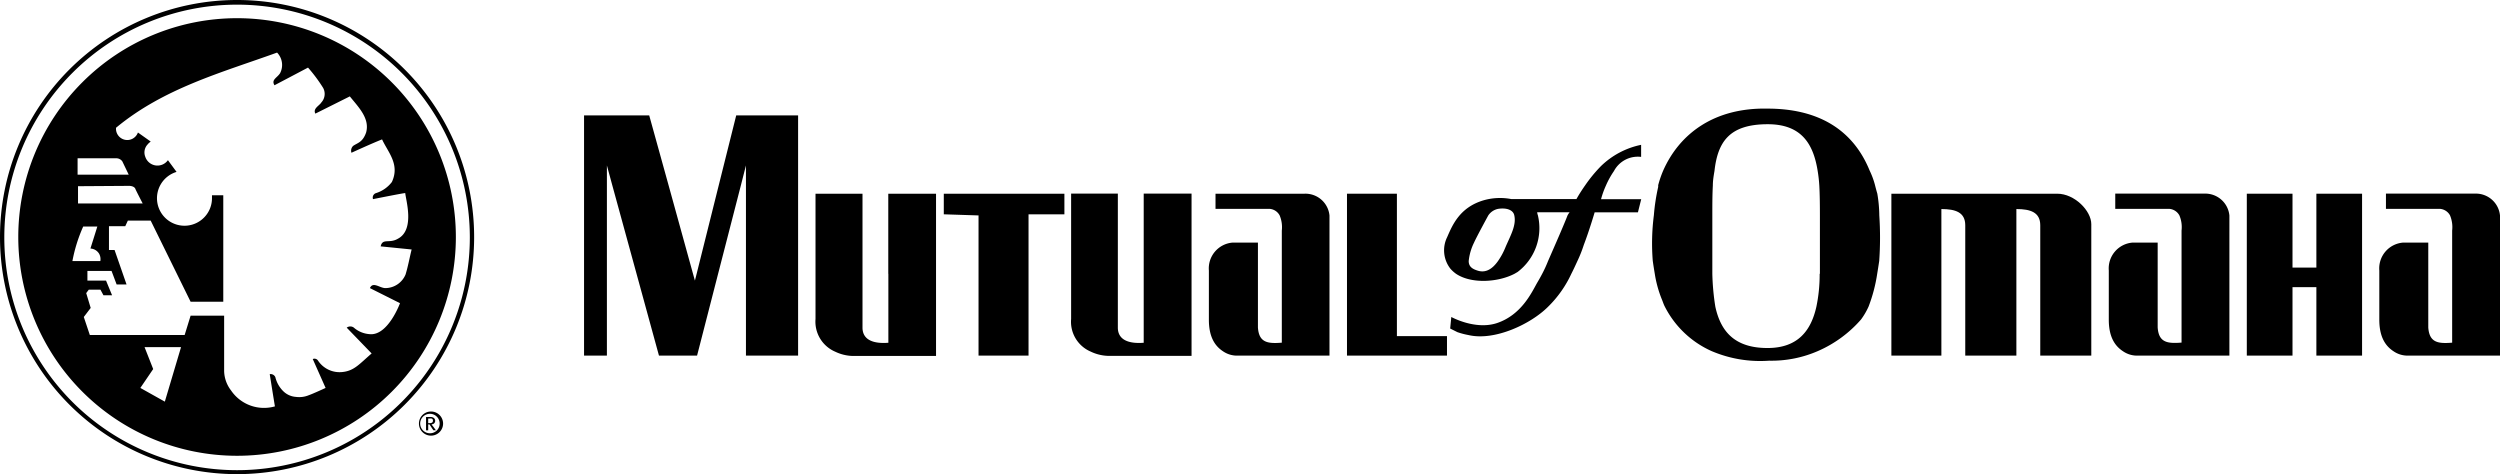 <svg id="Layer_1" data-name="Layer 1" xmlns="http://www.w3.org/2000/svg" viewBox="0 0 290 55"><title>mutual-omahablack</title><g id="Mutual_Blue_" data-name="Mutual (Blue)"><path d="M49.9,50.26A1.13,1.13,0,1,1,51,49.13a1.12,1.12,0,0,1-1.12,1.13m0-2.52a1.4,1.4,0,0,0,0,2.79,1.4,1.4,0,1,0,0-2.79"/><path d="M50.56,49.91l-.25-.35a2.11,2.11,0,0,0-.15-.19l-.11-.15a.4.4,0,0,0,.43-.42.42.42,0,0,0-.16-.32.65.65,0,0,0-.41-.11h-.49v1.55h.25v-.69h.15l.3.46.15.22Zm-.34-1.11a.27.27,0,0,1-.08.21.46.46,0,0,1-.3.07h-.17v-.53h.18a.58.58,0,0,1,.21,0,.22.22,0,0,1,.16.22"/><path d="M27.5,0A27.5,27.5,0,1,0,55,27.5,27.5,27.5,0,0,0,27.5,0Zm0,54.54a27,27,0,1,1,27-27A27,27,0,0,1,27.5,54.54Z"/><path d="M27.5,2.11A25.38,25.38,0,1,0,52.88,27.49,25.39,25.39,0,0,0,27.5,2.11ZM9,18.36h4.49a.86.86,0,0,1,.7.36s.74,1.54.74,1.54H9v-1.9Zm6,3.2s.55,0,.7.34c0,.06.85,1.7.85,1.7H9.05v-2ZM8.4,30.28a17.82,17.82,0,0,1,1.25-4h1.64l-.8,2.55a1.25,1.25,0,0,1,1,.59,1.29,1.29,0,0,1,.15.86ZM19.12,46.59,16.28,45l1.49-2.19-1-2.54H21ZM44.71,33.42c-.66,0-1.45-.8-1.8,0l3.49,1.75S45,39,42.86,38.76a3.1,3.1,0,0,1-1.75-.7.68.68,0,0,0-.89-.05L43.11,41c-1.4,1.2-2,2-3.35,2.15a3,3,0,0,1-2.89-1.35.49.49,0,0,0-.59-.15L37.77,45s-1.49.69-1.94.84a2.89,2.89,0,0,1-1.5.2,2.32,2.32,0,0,1-1.45-.64,3.41,3.41,0,0,1-.94-1.65.6.6,0,0,0-.65-.35s.4,2.54.6,3.74a4.62,4.62,0,0,1-5.09-1.85A3.82,3.82,0,0,1,26,43.05V36.62H22.11s-.69,2.24-.69,2.24h-11l-.7-2.09.8-1.05L10,34l.3-.4h1.35l.35.65h1l-.7-1.7H10.14V31.43h2.8L13.53,33h1.15l-1.39-4h-.65V26.24h1.89l.3-.65h2.65L22.11,35H25.9V22.65H24.59c0,.12,0,.24,0,.35a3.19,3.19,0,1,1-4.11-3.06l-1-1.36a1.49,1.49,0,0,1-2.63-.4,1.36,1.36,0,0,1,.24-1.39l.17-.19.22-.18L16,15.37a1.31,1.31,0,0,1-2.54-.55C19,10.23,25.66,8.44,32.14,6.1a2.06,2.06,0,0,1,.35,2.39c-.35.55-1.05.75-.65,1.4l3.89-2.05a17.85,17.85,0,0,1,1.75,2.35,1.46,1.46,0,0,1-.2,1.69c-.25.4-1,.7-.7,1.3l4-2c1,1.25,2.34,2.55,1.89,4.19-.4,1.15-1,1.2-1.5,1.55a.76.76,0,0,0-.2.8s2.4-1.1,3.55-1.55c.69,1.5,2.09,2.89,1.14,4.94a3.7,3.7,0,0,1-1.84,1.29.54.54,0,0,0-.35.7s3.74-.75,3.74-.7c.05.75,1.15,4.24-.85,5.29-1,.6-1.79-.1-2,.89l3.59.36c-.25,1-.4,1.89-.7,2.89A2.56,2.56,0,0,1,44.71,33.42Z"/><polygon points="162.04 31.76 162.04 22.47 156.25 22.47 156.25 31.76 156.25 41.25 167.85 41.25 167.85 38.99 162.04 38.99 162.04 31.76"/><polygon points="109.48 24.86 113.51 24.99 113.51 31.76 113.51 41.25 119.31 41.25 119.31 31.76 119.31 24.86 123.47 24.86 123.47 22.47 109.48 22.47 109.48 24.86"/><path d="M103.05,31.76v8c-1.64.13-3-.27-3-1.76V22.47H94.6V37a3.79,3.79,0,0,0,2.27,3.79,5,5,0,0,0,2,.5h9.71V22.47h-5.54v9.29Z"/><path d="M151.33,22.47H141v1.76h6.31a1.44,1.44,0,0,1,1.13.76,3.52,3.52,0,0,1,.25,1.76v13c-1.64.13-2.65,0-2.77-1.76V28.14H143a3,3,0,0,0-2.77,3.24v5.71c0,1.9.63,3,1.64,3.66a2.86,2.86,0,0,0,1.76.5h10.59V25A2.8,2.8,0,0,0,151.33,22.47Z"/><path d="M132.67,31.76v8c-1.64.13-3-.27-3-1.76V22.46h-5.42V37a3.76,3.76,0,0,0,2.26,3.78,5,5,0,0,0,2,.5h9.71V22.46h-5.55v9.3Z"/><path d="M287.1,22.46H276.77v1.77h6.3a1.46,1.46,0,0,1,1.13.75,3.55,3.55,0,0,1,.25,1.77v13c-1.64.13-2.64,0-2.77-1.76V28.14h-2.9A3,3,0,0,0,276,31.38v5.7c0,1.9.63,3,1.64,3.66a2.88,2.88,0,0,0,1.76.51H290V25A2.81,2.81,0,0,0,287.1,22.46Z"/><path d="M255.71,22.46H245.37v1.77h6.3a1.46,1.46,0,0,1,1.14.76,3.47,3.47,0,0,1,.25,1.75v13c-1.64.13-2.65,0-2.77-1.76V28.14h-2.9a3,3,0,0,0-2.77,3.23v5.71c0,1.9.63,3,1.64,3.66a2.86,2.86,0,0,0,1.76.51h10.59V25A2.81,2.81,0,0,0,255.71,22.46Z"/><polygon points="268.7 24.99 268.7 30.28 268.7 31.04 265.93 31.04 265.93 30.28 265.93 24.99 265.93 22.47 260.63 22.47 260.63 24.99 260.63 30.28 260.63 31.76 260.63 35.58 260.63 40.75 260.63 41.25 265.93 41.25 265.93 40.75 265.93 35.58 265.93 33.31 268.7 33.31 268.7 35.58 268.7 40.75 268.7 41.25 274 41.25 274 40.75 274 35.58 274 31.76 274 30.28 274 24.99 274 22.47 268.7 22.47 268.7 24.99"/><path d="M238.64,22.47H219.4V41.25h5.8v-17c1.64,0,2.77.38,2.77,1.88V41.25h5.93v-17c1.64,0,2.77.38,2.77,1.88V41.25h5.92V26C242.59,24.46,240.66,22.47,238.64,22.47Z"/><path d="M217.77,22.47c-.09-.31-.18-.64-.27-1h0a9.18,9.18,0,0,0-.62-1.68c-2-4.92-6.17-7.19-11.84-7.19-6.18-.13-10.21,2.9-12.11,7.19a12.06,12.06,0,0,0-.58,1.69h0c0,.06,0,.13,0,.2a23.24,23.24,0,0,0-.5,3.28,25.5,25.5,0,0,0-.13,5.29c.07.5.15,1,.23,1.48h0a13.33,13.33,0,0,0,.85,3.06c.1.24.18.51.31.76a11.21,11.21,0,0,0,5.42,5.17,14.34,14.34,0,0,0,6.68,1.12,13.47,13.47,0,0,0,5.67-1.12,14.09,14.09,0,0,0,5-3.66,8.1,8.1,0,0,0,.88-1.51,18.2,18.2,0,0,0,1-3.82h0c.08-.48.16-1,.23-1.47A38.9,38.9,0,0,0,218,25,16,16,0,0,0,217.77,22.47Zm-6.69,9.29a18.13,18.13,0,0,1-.38,3.82c-.62,2.77-2.14,4.79-5.67,4.79-3.78,0-5.42-1.89-6.05-4.79a28.15,28.15,0,0,1-.35-3.82h0c0-.47,0-1,0-1.47V25c0-1.23,0-2.39.06-3.48,0-.59.1-1.16.19-1.69.38-3.41,1.76-5.42,6.18-5.42,3.9,0,5.29,2.27,5.79,5.42a16.44,16.44,0,0,1,.19,1.69h0c.06,1.09.07,2.31.07,3.6v5.16c0,.5,0,1,0,1.48Z"/><polygon points="83.37 21.51 80.81 31.76 80.61 32.55 80.39 31.76 77.56 21.51 75.31 13.39 67.75 13.39 67.75 21.51 67.75 31.76 67.75 41.25 70.4 41.25 70.4 31.76 70.4 21.51 70.4 19.19 71.03 21.51 73.84 31.76 76.44 41.25 80.86 41.25 83.3 31.76 85.94 21.51 86.53 19.19 86.53 21.51 86.53 31.76 86.53 41.25 92.58 41.25 92.58 31.76 92.58 21.51 92.58 13.39 85.4 13.39 83.37 21.51"/><path d="M183.87,21.51h0c-.64.91-1,1.58-1,1.58h-7.57a6.92,6.92,0,0,0-3.15.13c-2.81.81-3.66,2.87-4.28,4.29a3.46,3.46,0,0,0,.37,3.65,3.77,3.77,0,0,0,.66.6h0c1.77,1.19,4.85,1,6.78,0h0l.36-.21A6.38,6.38,0,0,0,178.4,25a1.89,1.89,0,0,1-.09-.38h3.77a1.89,1.89,0,0,0-.25.38c-.38,1-1.38,3.28-2.26,5.29a14.58,14.58,0,0,1-.68,1.48h0c-.21.4-.41.75-.59,1.05-.63,1.12-1.82,3.71-4.66,4.66-2.52.83-5.29-.71-5.29-.71l-.13,1.34.84.42a8.83,8.83,0,0,0,1.3.34c3,.7,7.19-1.26,9.21-3.28a13,13,0,0,0,2.7-3.82h0c.22-.43.45-.92.7-1.47a14.85,14.85,0,0,0,.75-1.89c.63-1.64,1.26-3.78,1.26-3.78H190l.38-1.52h-4.66a10.14,10.14,0,0,1,.56-1.57h0a10,10,0,0,1,.94-1.7,3.13,3.13,0,0,1,3.15-1.64V16.8a9.4,9.4,0,0,0-4.68,2.49A16.58,16.58,0,0,0,183.87,21.51Zm-9.22,7.13a8,8,0,0,1-.88,1.64c-.63.89-1.37,1.38-2.27,1.14-.74-.21-1.13-.51-1.13-1.14a6.24,6.24,0,0,1,.62-2.14c.28-.64,1.65-3.15,1.65-3.15a1.8,1.8,0,0,1,1.13-.76c1-.16,1.77.13,1.89.76C175.91,26.12,175.24,27.28,174.65,28.64Z"/></g></svg>